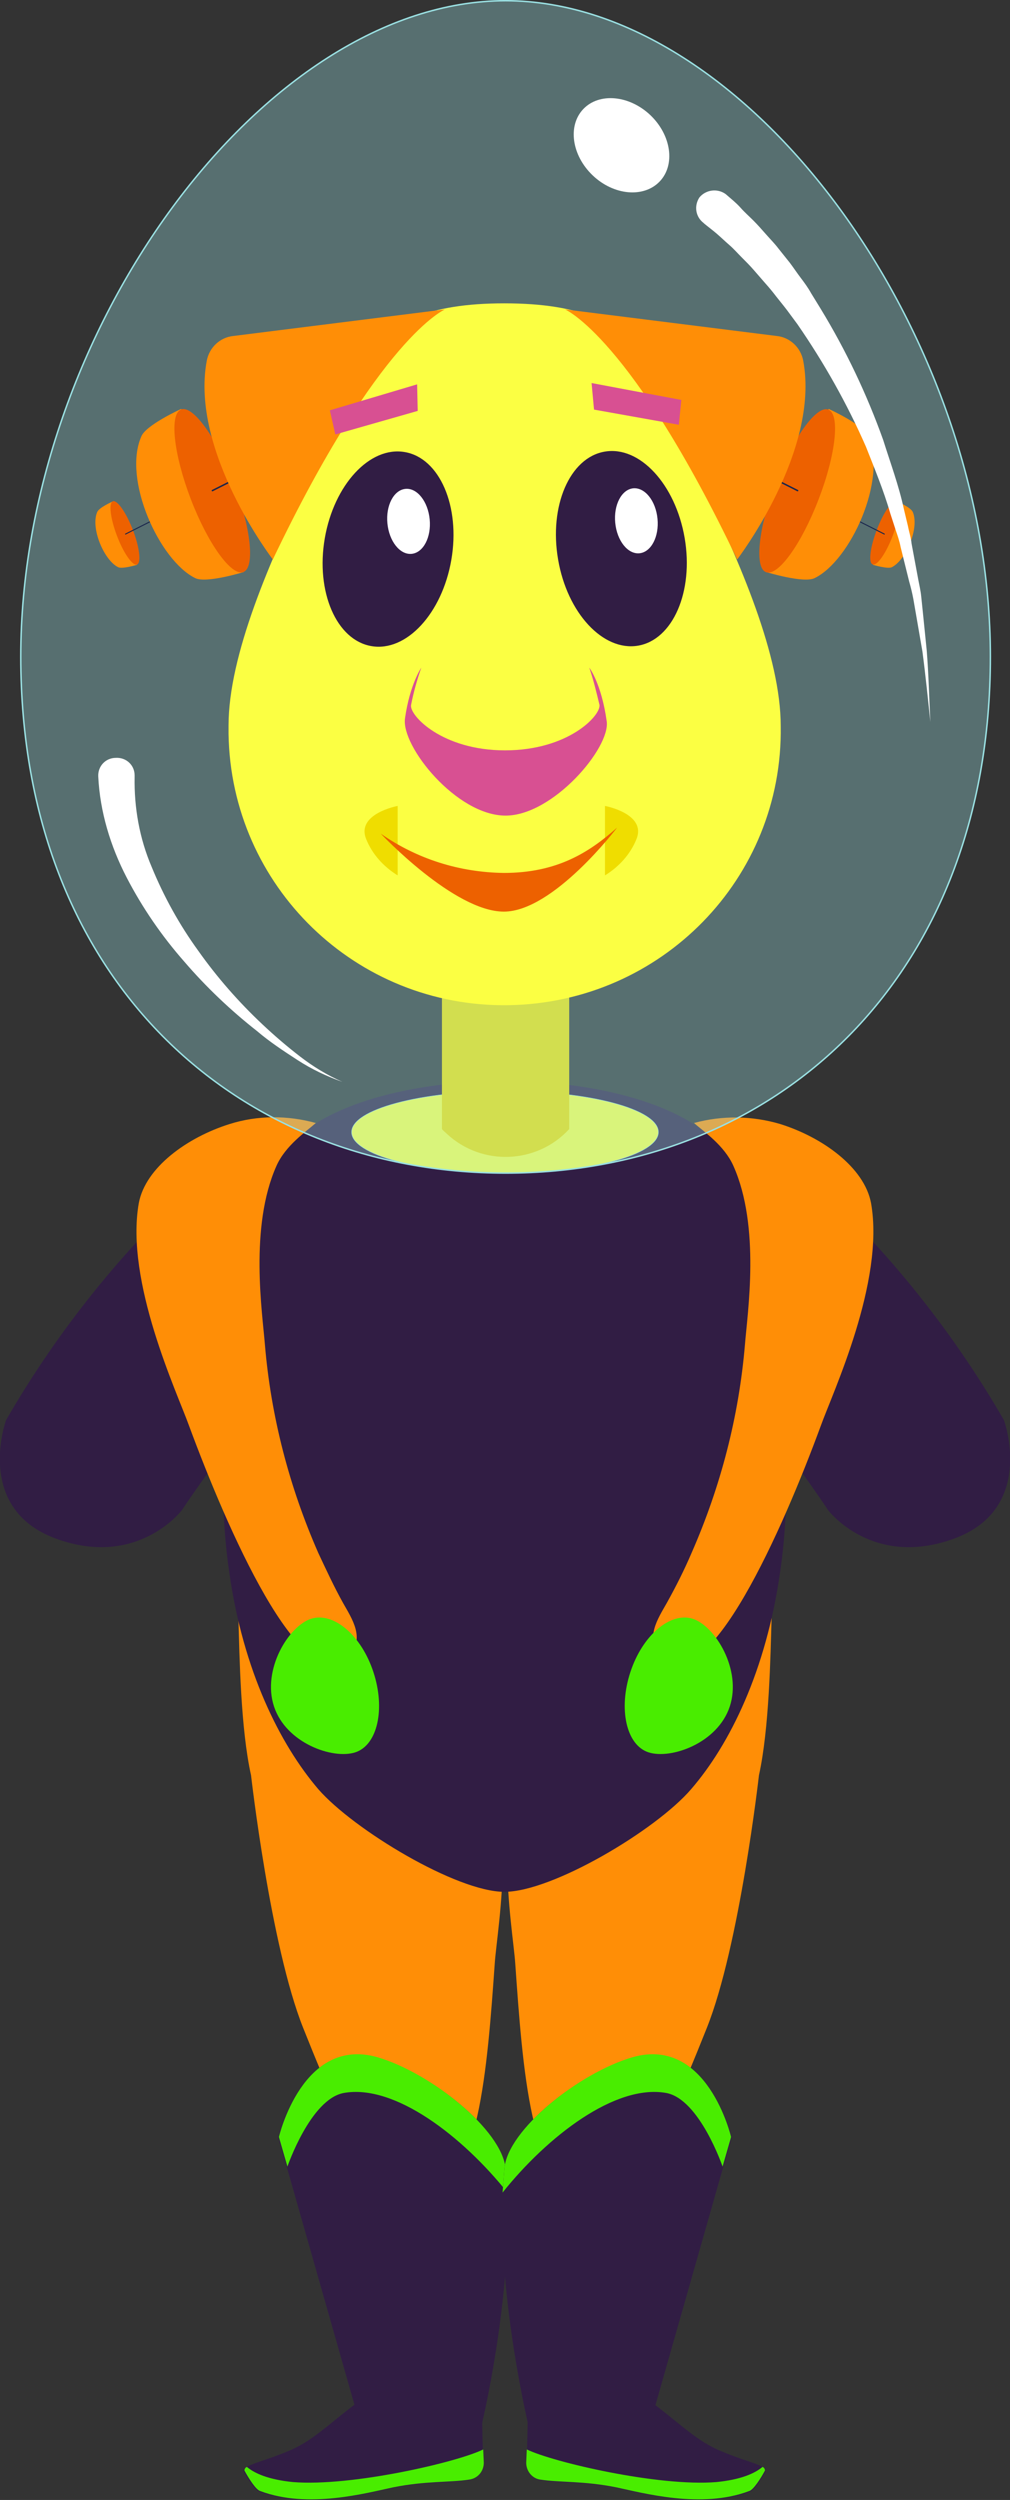 <?xml version="1.0" encoding="utf-8"?>
<!-- Generator: Adobe Illustrator 26.0.0, SVG Export Plug-In . SVG Version: 6.00 Build 0)  -->
<svg version="1.1" id="Layer_1" xmlns="http://www.w3.org/2000/svg" xmlns:xlink="http://www.w3.org/1999/xlink" x="0px" y="0px"
	 viewBox="0 0 700 1731.5" style="enable-background:new 0 0 700 1731.5;" xml:space="preserve">
<rect x="0" y="0" width="700" height="1731.5" fill="#333333" stroke="none"/>
<style type="text/css">
	.st0{fill:#311D44;}
	.st1{fill:#FF8E06;}
	.st2{fill:#49ED00;}
	.st3{fill:#FBFF43;stroke:#9AE0E2;stroke-width:0.315;stroke-miterlimit:10;}
	.st4{fill:#EFDD00;}
	.st5{fill:#9AE0E2;fill-opacity:0.35;}
	.st6{fill:#FBFF43;}
	.st7{fill:#ED6100;}
	.st8{fill:none;stroke:#1B264C;stroke-width:0.685;stroke-linecap:round;stroke-miterlimit:10;}
	.st9{fill:none;stroke:#1B264C;stroke-width:1.027;stroke-linecap:round;stroke-miterlimit:10;}
	.st10{fill:#D85092;}
	.st11{fill:#FFFFFF;}
	.st12{fill:none;stroke:#9AE0E2;stroke-width:1.027;stroke-miterlimit:10;}
</style>
<g>
	<g transform="translate(-18 -564)">
		<g>
			<g>
				<g>
					<g>
						<g>
							<g>
								<path class="st0" d="M591.9,1609.9c-33.6-50.6-85.7-110-97-153.9c-11.3-43.9,35.7-107.1,71-86.2c0,0,81.1,61.9,147.9,177.8
									c0,0,22.3,61.1-34.4,82C622.5,1650.5,591.9,1609.9,591.9,1609.9z"/>
								<path class="st0" d="M144.1,1609.9c33.6-50.6,85.7-110,97-153.9c11.3-43.9-35.7-107.1-71-86.2c0,0-81.1,61.9-147.9,177.8
									c0,0-22.3,61.1,34.4,82C113.4,1650.5,144.1,1609.9,144.1,1609.9z"/>
								<path class="st1" d="M192,1793.6c0,0,13.4,118,36.1,174.9c37,92.9,49.1,108.4,85.3,110.9c36.1,2.5,42.4-83.2,47.5-155.6
									c1.7-25.1,19.3-118-18.1-159.8c-52.1-58.6-161.3-123.4-159.6-80.3C184,1711.6,184.8,1761.4,192,1793.6z"/>
								<path class="st1" d="M256.3,2024.1l50,229.3l34,4.6c0,0,35.7-119.6,8-225.9C317.6,1913.2,256.3,2024.1,256.3,2024.1z"/>
								<path class="st0" d="M368.4,2065.9c0.4,5.4,0.8,10.9,1.3,16.7c2.9,75.7-18.1,161.9-18.1,161.9l-86.9-11.3l-47.9-168.2
									l-5.9-20.5c0,0,16.4-70.3,68.5-55.2C316.7,1999.8,365.9,2039.2,368.4,2065.9z"/>
								<path class="st0" d="M352,2233.7l0.8,36.4c0,5.9-4.2,10.9-10.1,11.7c-13.4,2.1-30.2,0.8-52.9,5.4
									c-18.1,3.8-58.8,15.1-92,2.5c-2.9-0.8-8-8.8-10.9-14.2c0-1.3,0.8-2.1,1.7-2.5c3.8-2.9,13.9-5,28.1-10.9
									c17.2-6.7,28.6-18.8,48.7-33.9c26-19.7,54.6-14.2,78.1-5.4C349.1,2224.9,352,2229.1,352,2233.7z"/>
								<path class="st2" d="M352.9,2260.5l0.4,9.2c0,5.9-4.2,10.9-10.1,11.7c-13.4,2.1-30.2,0.8-52.9,5.4
									c-18.1,3.8-58.8,15.1-92,2.5c-2.9-0.8-8-8.8-10.9-14.2c0-1.2,0.8-2.1,1.7-2.5c5.5,4.6,15.1,8.8,31.9,10.5
									C261.7,2286.4,335.2,2269.3,352.9,2260.5z"/>
								<path class="st2" d="M368.4,2065.9c0.4,5.4,0.8,10.9,1.3,16.7c-31.1-38.9-78.1-75.3-113.4-69c-23.1,4.2-39.1,51-39.1,51
									l-5.9-20.5c0,0,16.4-70.3,68.5-55.2C316.7,1999.8,365.9,2039.2,368.4,2065.9z"/>
								<path class="st1" d="M544,1793.6c0,0-13.4,118-36.1,174.9c-37,92.9-48.7,108.4-85.3,110.9c-36.5,2.5-42.4-83.2-47.5-155.6
									c-1.7-25.1-19.3-118,18.1-159.8c52.1-58.6,161.3-123.4,159.6-80.3C552,1711.6,551.1,1761.4,544,1793.6z"/>
								<path class="st0" d="M562.9,1593.6c0,19.7-1.3,39.3-4.2,59c-9.7,68.6-34.9,119.6-61.7,150.6
									c-24.4,28.4-96.2,71.1-129.4,71.1c-33.2,0-104.6-43.1-129-71.1c-26.5-31-52.1-82-61.7-150.2c-2.9-19.7-4.2-39.3-4.2-59.4
									c0-98.7,9.2-199.1,47.5-238.5c55.9-56.5,238.6-56.5,294.4,0C553.6,1394.5,562.9,1495.3,562.9,1593.6z"/>
								<path class="st1" d="M236.9,1341.8c-6.7,5.9-21,15.5-27.3,29.7c-18.9,42.3-9.7,102.1-8,123.8c4.2,49.8,16.8,98.3,37,144.3
									c5.5,11.7,10.9,23.4,17.2,34.7c5.9,10.5,16,25.1,3.4,36.8c-32.3,31-84.4-89.9-110.1-159.4c-8.4-23.4-44.5-100-34.9-154.4
									c4.6-24.7,33.6-45.6,63-54.8C196.6,1336.4,217.2,1336.4,236.9,1341.8z"/>
								<path class="st1" d="M499,1341.8c6.7,5.9,21,15.5,27.3,29.7c18.9,42.3,9.7,102.1,8,123.8c-4.2,49.8-16.8,98.3-37,144.3
									c-5,11.7-10.9,23.4-17.2,34.7c-5.9,10.5-16,25.1-3.4,36.8c31.9,31,84.4-89.5,110.1-159.4c8.4-23.4,44.5-100,34.9-154.4
									c-4.6-24.7-33.6-45.6-63-54.8C539.4,1336.8,518.8,1336.4,499,1341.8z"/>
								<path class="st2" d="M276.8,1722.1c8.4,25.5,2.9,50.6-12.6,55.6c-15.5,5-47.9-6.3-56.3-31.8c-8.4-25.5,10.1-55.6,25.6-60.7
									C249.1,1680.2,268.4,1696.5,276.8,1722.1z"/>
								<path class="st2" d="M454.9,1722.1c-8.4,25.5-2.9,50.6,12.6,55.6c15.5,5,47.9-6.3,56.3-31.8s-10.1-55.6-25.6-60.7
									C482.7,1680.2,463.3,1696.5,454.9,1722.1z"/>
								<path class="st1" d="M479.7,2024.1l-50,229.3l-34,4.6c0,0-35.7-119.6-8-225.9C418.4,1913.2,479.7,2024.1,479.7,2024.1z"/>
								<path class="st0" d="M367.6,2065.9c-0.4,5.4-0.8,10.9-1.3,16.7c-2.9,75.3,18.1,161.9,18.1,161.9l86.9-11.3l47.9-168.2
									l5.9-20.5c0,0-16.4-70.3-68.5-55.2C419.2,1999.8,369.7,2039.2,367.6,2065.9z"/>
								<path class="st0" d="M383.9,2233.7l-0.8,36.4c0,5.9,4.2,10.9,9.7,11.7c13.4,2.1,30.2,0.8,52.9,5.4
									c18.1,3.8,58.8,15.1,92,2.5c2.9-0.8,8-8.8,10.9-14.2c0-1.3-0.8-2.1-1.7-2.5c-3.8-2.9-14.3-5-28.1-10.9
									c-17.2-6.7-28.6-18.8-48.7-33.9c-26.5-19.7-54.6-14.2-78.1-5.4C386.9,2224.9,383.9,2229.1,383.9,2233.7z"/>
								<path class="st2" d="M383.1,2260.5l-0.4,9.2c0,5.9,4.2,10.9,9.7,11.7c13.4,2.1,30.2,0.8,52.9,5.4c18.1,3.8,58.8,15.1,92,2.5
									c2.9-0.8,8-8.8,10.9-14.2c0-1.2-0.8-2.1-1.7-2.5c-5.5,4.6-15.1,8.8-31.9,10.5C474.3,2286.4,401.2,2269.3,383.1,2260.5z"/>
								<path class="st2" d="M367.6,2065.9c-0.4,5.4-0.8,10.9-1.3,16.7c31.1-38.9,78.1-75.3,113.4-69c23.1,4.2,39.1,51,39.1,51
									l5.9-20.5c0,0-16.4-70.3-68.5-55.2C419.2,1999.8,369.7,2039.2,367.6,2065.9z"/>
								<path class="st3" d="M474.3,1348.1c0,15.7-47.6,28.4-106.3,28.4c-58.7,0-106.3-12.7-106.3-28.4s47.6-28.4,106.3-28.4
									C426.7,1319.6,474.3,1332.4,474.3,1348.1z"/>
								<path class="st4" d="M412.5,1346c-22.3,24.3-60.5,25.9-84.8,3.3c-1.3-1.3-2.5-2.1-3.4-3.3v-150.6h88.2V1346z"/>
								<path class="st5" d="M704.4,1018.8c0,224.2-150.4,357.7-336,357.7s-336-133.5-336-357.7c0-224.2,168.4-454.3,336-454.3
									S704.4,794.6,704.4,1018.8z"/>
								<path class="st6" d="M559.1,1066.9c1.7,105.4-82.7,191.6-188.6,193.3c-105.8,1.7-192.4-82.4-194.1-187.8c0-1.7,0-3.8,0-5.9
									c0-48.5,28.6-114.6,56.7-171.9c33.2-66.5,27.7-120.5,134.4-120.5c108.4,0,102.5,55.2,135.7,122.6
									C531.4,954,559.1,1018.8,559.1,1066.9z"/>
								<path class="st1" d="M636,956.9c-2.9,1.3-13-1.7-13-1.7l16.8-43.9c0,0,9.7,4.2,10.9,7.5C655.3,930.1,645.6,952.3,636,956.9z
									"/>
								<path class="st7" d="M639.6,911.1c3,1.2,1.7,11.9-2.9,24c-4.6,12.1-10.8,21-13.9,19.8s-1.7-11.9,2.9-24
									C630.3,918.8,636.5,910,639.6,911.1z"/>
								<path class="st8" d="M630.9,933.9l-34.9-17.6"/>
								<path class="st1" d="M582.6,964.4c-7.6,3.8-33.6-4.2-33.6-4.2l43.3-113c0,0,24.8,11.3,27.7,19.2
									C633,896.3,607.4,952.3,582.6,964.4z"/>
								<path class="st7" d="M592.1,847.7c8.2,3.1,5.3,30.9-6.7,62c-11.9,31.1-28.2,53.7-36.5,50.6c-8.2-3.1-5.3-30.9,6.7-62
									C567.6,867.2,583.9,844.6,592.1,847.7z"/>
								<path class="st9" d="M513.3,874.9l57.5,28.9"/>
								<path class="st1" d="M409.6,778.3c0,0,45.8,19.2,119.3,173.2c0,0,57.5-74.9,45.8-137.6c-1.7-9.2-9.2-16.3-18.5-17.2
									L409.6,778.3z"/>
								<path class="st1" d="M100,956.9c2.9,1.3,13-1.7,13-1.7l-16.8-43.9c0,0-9.7,4.2-10.9,7.5C80.7,930.1,90.3,952.3,100,956.9z"
									/>
								<path class="st7" d="M110.1,931c4.6,12.1,5.9,22.8,2.9,24c-3,1.2-9.3-7.7-13.9-19.8s-5.9-22.8-2.9-24
									C99.2,910.1,105.4,918.9,110.1,931z"/>
								<path class="st8" d="M139.9,916.3L105,933.9"/>
								<path class="st1" d="M153.3,964.4c7.6,3.8,33.6-4.2,33.6-4.2l-43.3-113c0,0-24.8,11.3-27.7,19.2
									C102.9,896.3,128.6,952.3,153.3,964.4z"/>
								<path class="st7" d="M180,898.2c11.9,31.1,14.9,58.8,6.7,62c-8.2,3.1-24.6-19.5-36.5-50.6c-11.9-31.1-14.9-58.8-6.7-62
									C151.7,844.5,168.1,867.1,180,898.2z"/>
								<path class="st9" d="M222.7,874.9l-57.5,28.9"/>
								<path class="st1" d="M326.4,778.3c0,0-45.8,19.2-119.3,173.2c0,0-57.5-74.9-45.8-137.6c1.7-9.2,9.2-16.3,18.5-17.2
									L326.4,778.3z"/>
								<path class="st4" d="M293.6,1122.2c0,0-29,5.4-21.8,23c4.2,10.5,12.2,19.2,21.8,25.1V1122.2z"/>
								<path class="st4" d="M437.3,1122.2c0,0,29,5.4,21.8,23c-4.2,10.5-12.2,19.2-21.8,25.1V1122.2z"/>
								<path class="st6" d="M426.4,1026.4c3.4,8.4,6.3,17.2,8.4,25.9c0.8,7.5-23.1,31.4-66.8,31.4c-43.7,0-67.6-24.3-66.8-31.4
									c2.1-8.8,5-17.6,8.4-25.9c16.8-44.3,28.6-69,30.7-101.7c2.1-32.6,21-28,29.4-28c8.4,0,26.5,1.3,26.5,27.2
									C396.5,940.2,409.1,981.6,426.4,1026.4z"/>
								<path class="st10" d="M426.4,1026.4c2.9,8.4,5,17.2,7.1,25.9c0.8,7.5-21.8,31.4-65.5,31.4c-43.7,0-66.4-24.3-65.1-31.4
									c1.7-8.8,4.2-17.6,7.1-25.9c0,0-8,11.7-11.3,35.1c-2.9,19.2,35.7,67.4,69.7,67.4c32.8,0,72.7-46.9,70.1-65.3
									C434.8,1037.2,426.4,1026.4,426.4,1026.4z"/>
								<path class="st7" d="M445.7,1137.2c-19.3,17.2-41.6,31.4-78.5,31.4c-30.7-0.4-60.1-9.6-85.3-27.2c0,0,50.8,54,85.3,54
									C401.6,1195.4,445.7,1137.2,445.7,1137.2z"/>
								<path class="st0" d="M492.5,936.5c6.4,37.1-8.1,70.6-32.3,74.7c-24.2,4.1-49.1-22.6-55.4-59.7c-6.4-37.1,8.1-70.6,32.3-74.7
									C461.3,872.6,486.1,899.4,492.5,936.5z"/>
								<path class="st0" d="M298.5,877.1c24.2,4.1,38.7,37.6,32.3,74.7c-6.4,37.1-31.2,63.9-55.4,59.7
									c-24.2-4.1-38.7-37.6-32.3-74.7C249.5,899.7,274.3,872.9,298.5,877.1z"/>
								<path class="st11" d="M315.8,923.7c1.2,12.4-4.4,23.1-12.5,23.9c-8.1,0.8-15.6-8.7-16.8-21.1c-1.2-12.4,4.4-23.1,12.5-23.9
									S314.6,911.3,315.8,923.7z"/>
								<path class="st11" d="M473.7,923.3c1.2,12.4-4.4,23.1-12.5,23.9c-8.1,0.8-15.6-8.7-16.8-21.1c-1.2-12.4,4.4-23.1,12.5-23.9
									C465,901.5,472.5,910.9,473.7,923.3z"/>
								<path class="st10" d="M250.4,864.9l57.1-16.3l-0.4-18.4l-60.5,18L250.4,864.9z"/>
								<path class="st10" d="M488.5,858.2l-58.8-10.5l-1.7-18.4l62.2,11.7L488.5,858.2z"/>
								<path class="st12" d="M704.4,1018.8c0,224.2-150.4,357.7-336,357.7s-336-133.5-336-357.7c0-224.2,168.4-454.3,336-454.3
									S704.4,794.6,704.4,1018.8z"/>
								<path class="st11" d="M468.7,643.7c14.6,13.9,17.5,34.5,6.5,46c-11,11.5-31.8,9.7-46.4-4.2c-14.6-13.9-17.5-34.5-6.5-46
									C433.3,628,454.1,629.9,468.7,643.7z"/>
								<path class="st11" d="M520.9,698.4c3.8,3.3,7.1,5.9,10.1,9.2c2.9,3.3,6.3,6.3,9.2,9.2c2.9,2.9,5.9,6.3,8.8,9.6
									c2.9,3.3,5.9,6.3,8.4,9.6l8,10c2.5,3.3,5,7.1,7.6,10.5c2.5,3.3,5,6.7,7.1,10.5l6.7,10.9c17.6,28.9,31.9,59,43.3,90.8
									c5,15.9,10.9,31.8,14.3,47.7l2.9,12.1c0.8,4.2,2.1,7.9,2.5,12.1l4.6,24.7c0.8,4.2,1.7,7.9,2.1,12.1l1.3,12.6l2.5,24.7
									c1.3,16.3,1.7,33,2.5,49.4c-1.7-16.3-3.4-33-5.5-48.9l-4.2-24.3l-2.1-12.1c-0.8-4.2-1.7-7.9-2.9-12.1l-5.9-23.8
									c-0.8-4.2-2.1-7.9-3.4-11.7l-3.8-11.7c-4.6-15.9-10.9-31-16.8-46c-13-29.7-29-58.1-47.5-84.9l-7.1-9.6
									c-2.5-3.3-5-6.3-7.6-9.6c-2.5-3.3-5-6.3-7.6-9.2l-8-9.2c-2.5-2.9-5.5-5.9-8.4-8.8c-2.9-2.9-5.5-5.9-8.4-8.4
									c-2.9-2.5-5.9-5.4-8.8-7.9c-2.9-2.5-6.3-5-8.8-7.1l-0.4-0.4c-5.5-4.2-6.7-11.7-2.9-17.6C507,695.5,515,694.2,520.9,698.4z"
									/>
								<path class="st11" d="M111.3,1102.1c-0.4,21.3,3.4,42.7,11.8,62.3c8.4,20.5,19.3,40.2,32.3,58.1c13,18.4,28.1,35.6,44.5,51
									c8.4,7.9,16.8,15.1,26,22.2c9.2,7.1,18.9,13,29.4,17.6c-10.9-3.8-21.4-8.8-31.1-15.1c-9.7-6.3-19.3-12.6-28.1-20.1
									c-18.1-14.2-35.3-30.5-50.4-48.1c-15.5-17.6-29-37.2-39.9-58.2c-11.3-21.8-18.5-45.6-19.7-69.9c-0.4-7.1,5-13,12.2-13
									c7.1-0.4,13,5,13,12.1C111.3,1101.2,111.3,1101.7,111.3,1102.1z"/>
							</g>
						</g>
					</g>
				</g>
			</g>
		</g>
	</g>
</g>
</svg>
